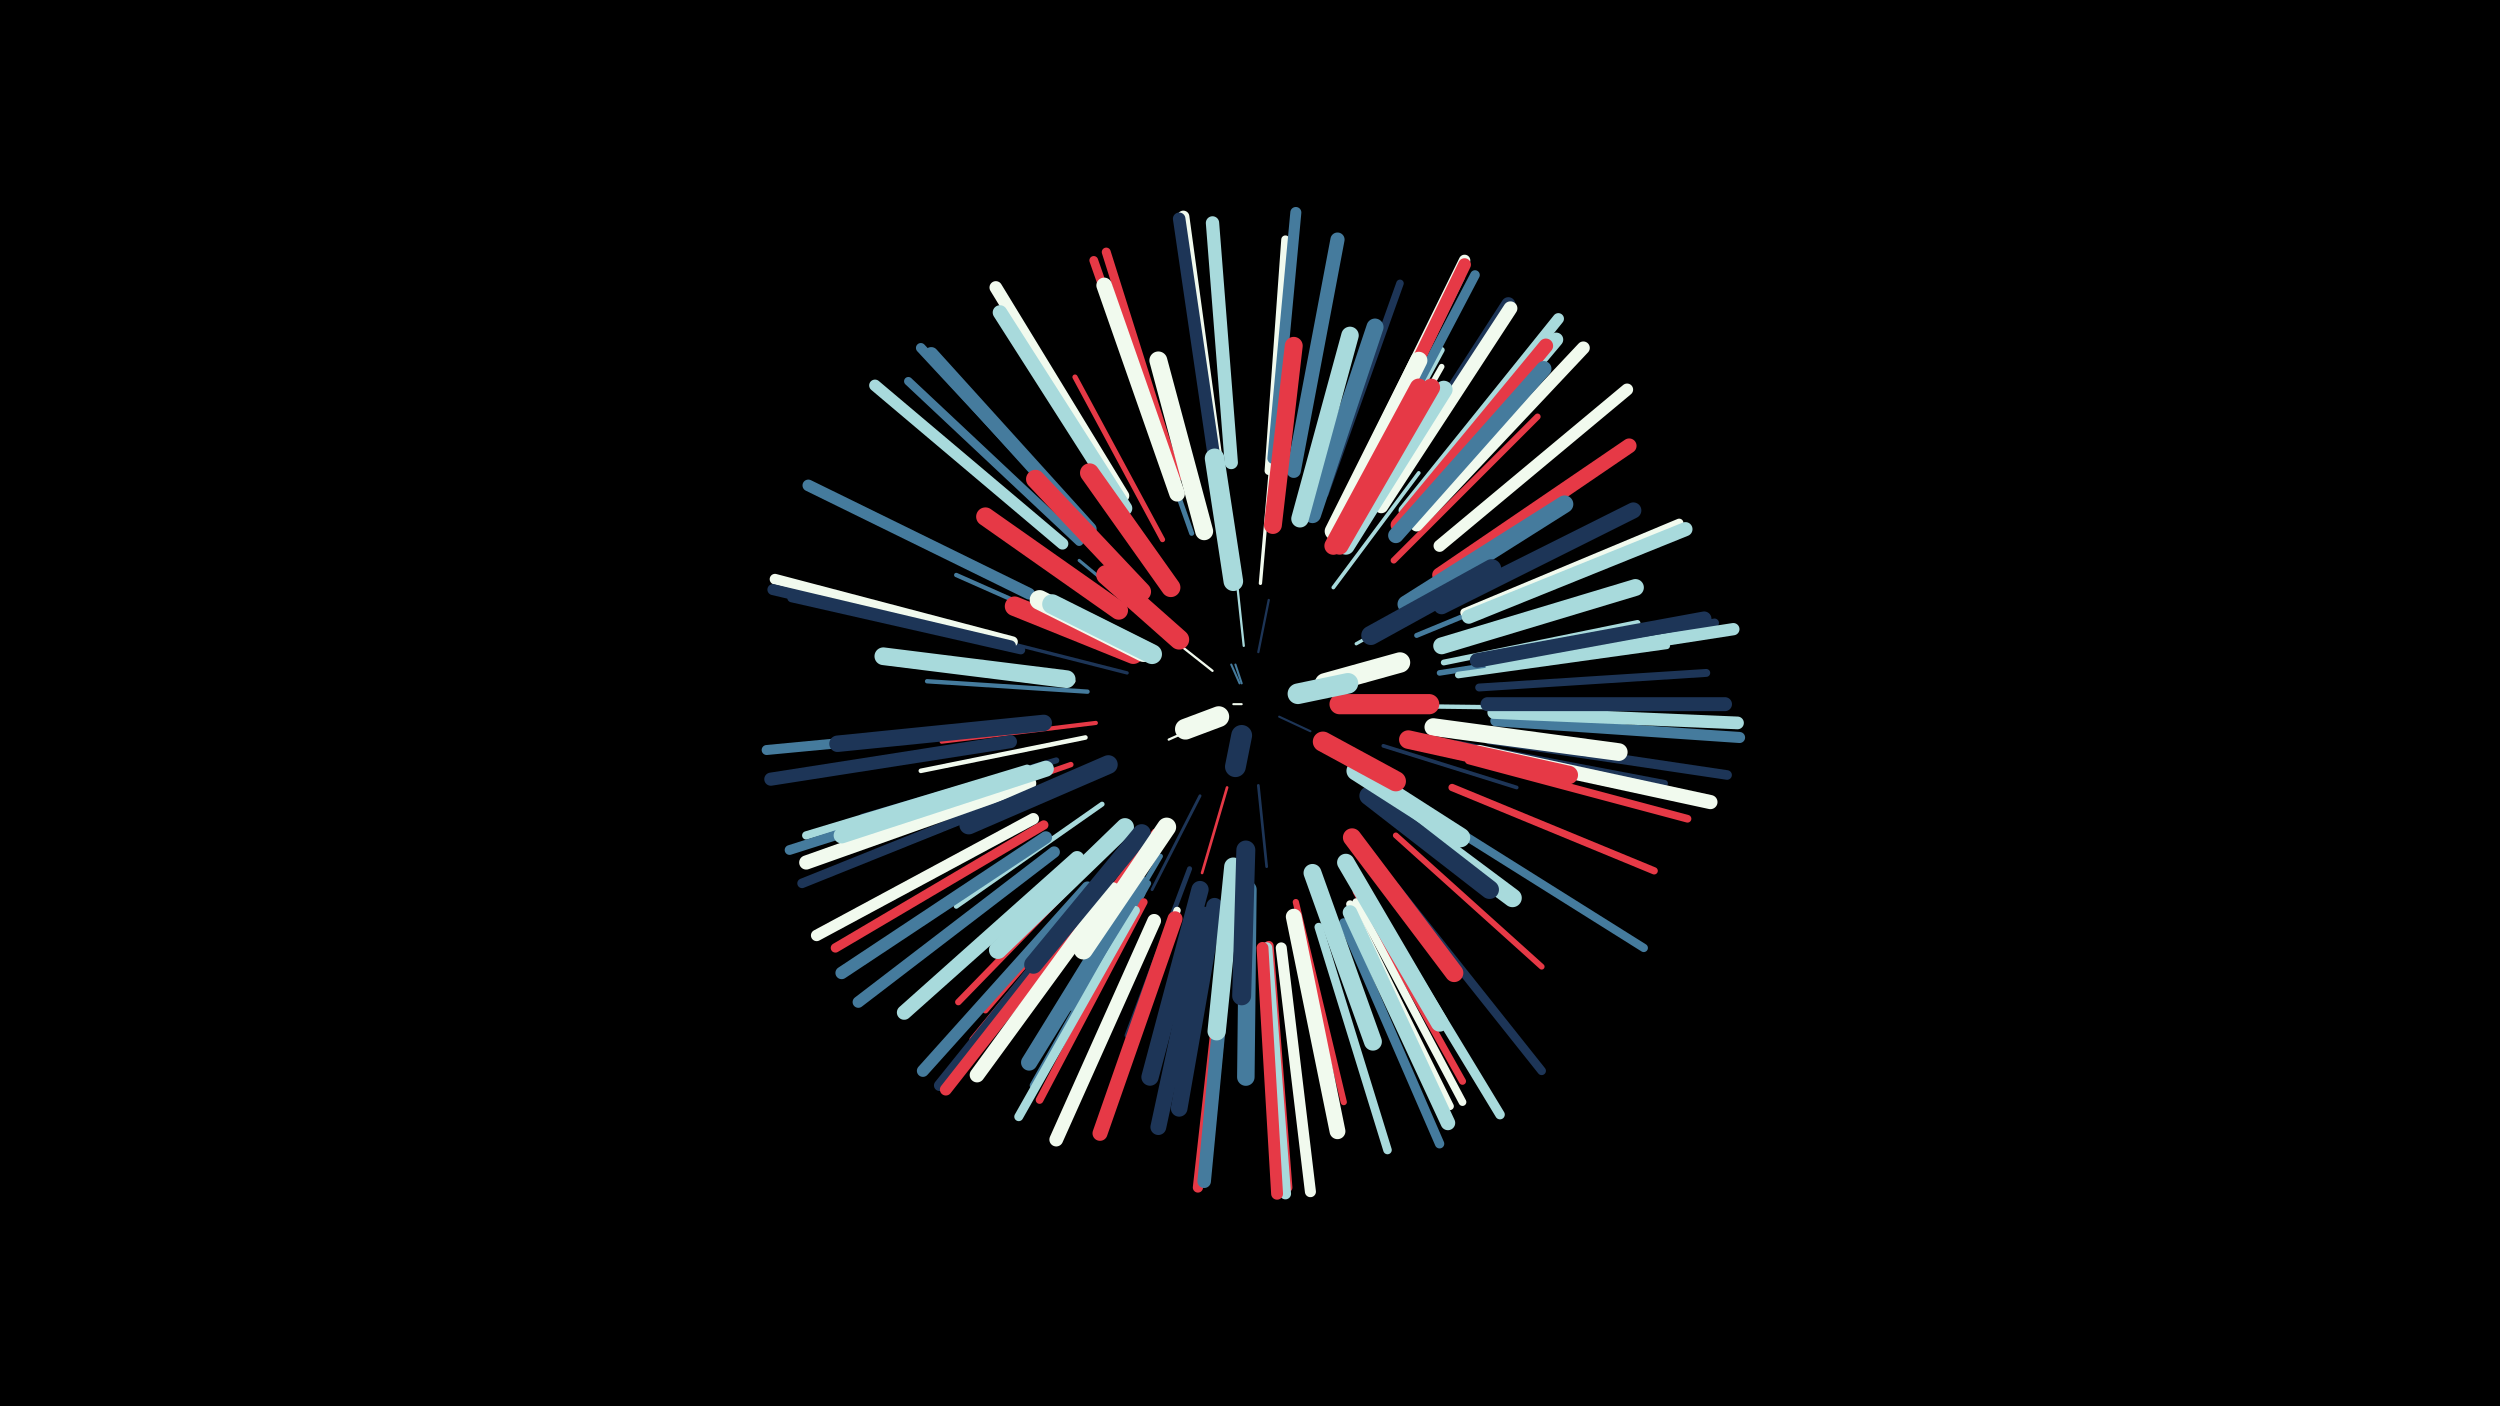 <svg width="1200" height="675" viewBox="-500 -500 1200 675" xmlns="http://www.w3.org/2000/svg"><path d="M-500-500h1200v675h-1200z" fill="#000"/><style>.sparkles path{stroke-linecap:round}</style><g class="sparkles"><path d="M96-162l-4 0" stroke-width="1.0" stroke="#f1faee0"/><path d="M96-172l-3-9" stroke-width="1.0" stroke="#457b9d0"/><path d="M95-172l-4-9" stroke-width="1.0" stroke="#457b9d0"/><path d="M114-156l15 7" stroke-width="1.0" stroke="#1d35571"/><path d="M81-154l-20 9" stroke-width="1.1" stroke="#f1faee2"/><path d="M82-178l-19-15" stroke-width="1.1" stroke="#f1faee2"/><path d="M104-187l5-25" stroke-width="1.1" stroke="#1d35572"/><path d="M97-190l-3-28" stroke-width="1.1" stroke="#a8dadc3"/><path d="M104-123l4 39" stroke-width="1.3" stroke="#1d35577"/><path d="M89-122l-12 41" stroke-width="1.3" stroke="#e639468"/><path d="M76-118l-23 45" stroke-width="1.4" stroke="#1d3557C"/><path d="M59-197l-41-34" stroke-width="1.5" stroke="#457b9dD"/><path d="M105-220l5-57" stroke-width="1.6" stroke="#f1faee10"/><path d="M151-191l50-28" stroke-width="1.6" stroke="#a8dadc10"/><path d="M41-177l-59-15" stroke-width="1.6" stroke="#1d355712"/><path d="M164-142l64 20" stroke-width="1.8" stroke="#1d355716"/><path d="M140-218l41-55" stroke-width="1.8" stroke="#a8dadc17"/><path d="M57-104l-42 59" stroke-width="2.0" stroke="#457b9d1B"/><path d="M26-153l-74 9" stroke-width="2.0" stroke="#e639461C"/><path d="M29-193l-70-31" stroke-width="2.1" stroke="#457b9d1E"/><path d="M54-101l-46 62" stroke-width="2.1" stroke="#e639461E"/><path d="M22-168l-77-5" stroke-width="2.1" stroke="#457b9d1F"/><path d="M179-161l79 1" stroke-width="2.1" stroke="#a8dadc20"/><path d="M21-146l-79 16" stroke-width="2.2" stroke="#f1faee22"/><path d="M71-83l-30 80" stroke-width="2.4" stroke="#1d355727"/><path d="M57-89l-43 73" stroke-width="2.4" stroke="#457b9d27"/><path d="M15-173l-85-10" stroke-width="2.4" stroke="#f1faee27"/><path d="M29-114l-70 49" stroke-width="2.4" stroke="#a8dadc27"/><path d="M180-195l80-33" stroke-width="2.4" stroke="#457b9d28"/><path d="M72-244l-29-82" stroke-width="2.4" stroke="#457b9d28"/><path d="M58-241l-42-78" stroke-width="2.5" stroke="#e639462B"/><path d="M14-133l-86 30" stroke-width="2.6" stroke="#e639462E"/><path d="M191-177l90-14" stroke-width="2.7" stroke="#457b9d2F"/><path d="M146-243l46-81" stroke-width="2.7" stroke="#f1faee31"/><path d="M170-99l70 63" stroke-width="2.8" stroke="#e6394632"/><path d="M193-182l93-19" stroke-width="2.8" stroke="#a8dadc33"/><path d="M11-126l-90 36" stroke-width="2.9" stroke="#f1faee35"/><path d="M146-247l46-85" stroke-width="2.9" stroke="#a8dadc35"/><path d="M7-135l-93 27" stroke-width="2.9" stroke="#1d355736"/><path d="M37-89l-64 74" stroke-width="2.9" stroke="#e6394637"/><path d="M169-231l69-69" stroke-width="3.0" stroke="#e6394637"/><path d="M122-67l23 96" stroke-width="3.0" stroke="#e6394638"/><path d="M51-76l-49 87" stroke-width="3.1" stroke="#457b9d3A"/><path d="M30-91l-70 72" stroke-width="3.1" stroke="#e639463B"/><path d="M200-176l100-14" stroke-width="3.2" stroke="#a8dadc3D"/><path d="M199-143l100 19" stroke-width="3.2" stroke="#1d35573D"/><path d="M151-72l51 91" stroke-width="3.4" stroke="#e6394642"/><path d="M34-82l-67 81" stroke-width="3.4" stroke="#e6394644"/><path d="M65-63l-35 99" stroke-width="3.5" stroke="#f1faee45"/><path d="M48-71l-52 92" stroke-width="3.5" stroke="#457b9d45"/><path d="M197-122l97 40" stroke-width="3.5" stroke="#e6394645"/><path d="M136-263l36-101" stroke-width="3.6" stroke="#1d355748"/><path d="M49-67l-50 95" stroke-width="3.7" stroke="#e639464B"/><path d="M148-66l48 97" stroke-width="3.7" stroke="#f1faee4C"/><path d="M151-67l51 96" stroke-width="3.7" stroke="#f1faee4C"/><path d="M205-135l105 28" stroke-width="3.7" stroke="#e639464D"/><path d="M90-53l-10 109" stroke-width="3.8" stroke="#457b9d50"/><path d="M210-170l109-7" stroke-width="3.8" stroke="#1d355750"/><path d="M-7-131l-106 32" stroke-width="4.0" stroke="#a8dadc54"/><path d="M195-104l94 59" stroke-width="4.0" stroke="#457b9d55"/><path d="M109-274l8-111" stroke-width="4.0" stroke="#f1faee56"/><path d="M203-206l103-43" stroke-width="4.1" stroke="#f1faee56"/><path d="M133-55l33 107" stroke-width="4.1" stroke="#a8dadc57"/><path d="M18-240l-82-77" stroke-width="4.1" stroke="#457b9d58"/><path d="M170-74l70 88" stroke-width="4.1" stroke="#1d355759"/><path d="M-10-188l-110-25" stroke-width="4.2" stroke="#1d355759"/><path d="M62-269l-37-106" stroke-width="4.2" stroke="#e639465A"/><path d="M211-182l112-19" stroke-width="4.2" stroke="#1d35575A"/><path d="M90-49l-11 113" stroke-width="4.3" stroke="#e639465C"/><path d="M45-63l-56 99" stroke-width="4.3" stroke="#a8dadc5C"/><path d="M162-258l61-96" stroke-width="4.3" stroke="#a8dadc5D"/><path d="M65-271l-34-108" stroke-width="4.3" stroke="#e639465D"/><path d="M151-265l50-102" stroke-width="4.4" stroke="#457b9d5F"/><path d="M145-57l46 106" stroke-width="4.5" stroke="#457b9d63"/><path d="M1-104l-100 59" stroke-width="4.5" stroke="#e6394664"/><path d="M160-64l60 99" stroke-width="4.6" stroke="#a8dadc65"/><path d="M-8-119l-107 43" stroke-width="4.6" stroke="#1d355766"/><path d="M215-145l114 17" stroke-width="4.6" stroke="#1d355767"/><path d="M154-265l54-103" stroke-width="4.6" stroke="#457b9d67"/><path d="M-11-127l-110 35" stroke-width="4.7" stroke="#457b9d68"/><path d="M21-248l-79-85" stroke-width="4.7" stroke="#457b9d68"/><path d="M109-46l9 116" stroke-width="4.7" stroke="#e6394669"/><path d="M-16-151l-116 11" stroke-width="4.8" stroke="#457b9d6C"/><path d="M88-46l-13 116" stroke-width="4.9" stroke="#e639466E"/><path d="M-14-192l-114-30" stroke-width="5.1" stroke="#f1faee74"/><path d="M-15-190l-114-27" stroke-width="5.3" stroke="#1d355778"/><path d="M218-154l117 8" stroke-width="5.3" stroke="#457b9d79"/><path d="M115-45l14 117" stroke-width="5.3" stroke="#f1faee79"/><path d="M111-280l11-118" stroke-width="5.3" stroke="#457b9d7A"/><path d="M108-45l9 118" stroke-width="5.4" stroke="#a8dadc7B"/><path d="M25-71l-74 92" stroke-width="5.4" stroke="#1d35577C"/><path d="M174-255l74-92" stroke-width="5.4" stroke="#a8dadc7C"/><path d="M151-269l52-106" stroke-width="5.5" stroke="#f1faee7F"/><path d="M6-91l-94 72" stroke-width="5.5" stroke="#457b9d7F"/><path d="M-4-107l-104 56" stroke-width="5.5" stroke="#f1faee80"/><path d="M10-239l-90-76" stroke-width="5.6" stroke="#a8dadc82"/><path d="M-6-215l-106-52" stroke-width="5.6" stroke="#457b9d82"/><path d="M106-45l7 118" stroke-width="5.7" stroke="#e6394684"/><path d="M27-70l-73 93" stroke-width="5.7" stroke="#e6394685"/><path d="M22-74l-79 88" stroke-width="5.8" stroke="#457b9d86"/><path d="M191-238l90-75" stroke-width="5.8" stroke="#f1faee88"/><path d="M84-279l-16-117" stroke-width="5.8" stroke="#f1faee89"/><path d="M216-180l116-18" stroke-width="5.9" stroke="#a8dadc8C"/><path d="M2-98l-98 65" stroke-width="6.0" stroke="#457b9d8E"/><path d="M83-279l-17-116" stroke-width="6.0" stroke="#1d35578E"/><path d="M152-268l51-105" stroke-width="6.1" stroke="#e639468F"/><path d="M39-262l-61-100" stroke-width="6.1" stroke="#f1faee90"/><path d="M217-158l117 5" stroke-width="6.1" stroke="#a8dadc90"/><path d="M180-248l80-85" stroke-width="6.2" stroke="#f1faee93"/><path d="M-15-144l-115 18" stroke-width="6.3" stroke="#1d355796"/><path d="M91-278l-9-115" stroke-width="6.4" stroke="#a8dadc99"/><path d="M89-48l-11 115" stroke-width="6.5" stroke="#457b9d9C"/><path d="M54-58l-47 105" stroke-width="6.6" stroke="#f1faee9E"/><path d="M174-250l73-87" stroke-width="6.7" stroke="#a8dadcA0"/><path d="M162-258l62-96" stroke-width="6.7" stroke="#1d3557A1"/><path d="M214-162l114 0" stroke-width="6.7" stroke="#1d3557A1"/><path d="M163-257l62-95" stroke-width="6.7" stroke="#f1faeeA2"/><path d="M23-246l-76-84" stroke-width="6.8" stroke="#457b9dA2"/><path d="M121-274l21-111" stroke-width="6.8" stroke="#457b9dA3"/><path d="M-6-124l-107 38" stroke-width="6.8" stroke="#f1faeeA4"/><path d="M210-139l111 24" stroke-width="6.8" stroke="#f1faeeA4"/><path d="M205-204l104-42" stroke-width="6.8" stroke="#a8dadcA5"/><path d="M40-256l-60-94" stroke-width="7.0" stroke="#a8dadcA9"/><path d="M148-62l47 101" stroke-width="7.0" stroke="#a8dadcA9"/><path d="M171-248l71-86" stroke-width="7.0" stroke="#e63946AA"/><path d="M17-88l-83 74" stroke-width="7.0" stroke="#a8dadcAA"/><path d="M209-183l109-20" stroke-width="7.0" stroke="#1d3557AB"/><path d="M34-73l-65 89" stroke-width="7.1" stroke="#f1faeeAC"/><path d="M191-224l91-62" stroke-width="7.1" stroke="#e63946AD"/><path d="M64-59l-36 103" stroke-width="7.2" stroke="#e63946B0"/><path d="M170-243l71-80" stroke-width="7.4" stroke="#457b9dB5"/><path d="M65-263l-35-100" stroke-width="7.5" stroke="#f1faeeB6"/><path d="M121-60l21 103" stroke-width="7.6" stroke="#f1faeeB9"/><path d="M78-61l-22 102" stroke-width="7.6" stroke="#1d3557BB"/><path d="M2-131l-98 32" stroke-width="7.7" stroke="#a8dadcBD"/><path d="M192-209l92-46" stroke-width="7.7" stroke="#1d3557BE"/><path d="M47-76l-53 86" stroke-width="7.8" stroke="#457b9dC0"/><path d="M1-153l-99 10" stroke-width="7.9" stroke="#1d3557C3"/><path d="M83-65l-17 97" stroke-width="8.0" stroke="#1d3557C5"/><path d="M192-190l93-28" stroke-width="8.1" stroke="#a8dadcC8"/><path d="M130-253l30-90" stroke-width="8.2" stroke="#457b9dCA"/><path d="M76-73l-24 90" stroke-width="8.3" stroke="#1d3557CE"/><path d="M140-245l41-82" stroke-width="8.3" stroke="#f1faeeCF"/><path d="M124-251l24-88" stroke-width="8.4" stroke="#a8dadcD0"/><path d="M99-73l-1 90" stroke-width="8.4" stroke="#457b9dD2"/><path d="M146-86l45 77" stroke-width="8.4" stroke="#a8dadcD2"/><path d="M175-210l76-48" stroke-width="8.4" stroke="#457b9dD3"/><path d="M188-151l89 12" stroke-width="8.5" stroke="#f1faeeD3"/><path d="M12-174l-88-11" stroke-width="8.5" stroke="#a8dadcD3"/><path d="M146-238l47-75" stroke-width="8.5" stroke="#a8dadcD4"/><path d="M143-238l44-76" stroke-width="8.5" stroke="#e63946D5"/><path d="M111-248l10-86" stroke-width="8.6" stroke="#e63946D6"/><path d="M130-81l29 81" stroke-width="8.6" stroke="#a8dadcD6"/><path d="M140-238l41-76" stroke-width="8.6" stroke="#e63946D6"/><path d="M78-245l-22-82" stroke-width="8.6" stroke="#f1faeeD7"/><path d="M40-103l-61 59" stroke-width="8.6" stroke="#a8dadcD8"/><path d="M48-100l-52 63" stroke-width="8.8" stroke="#1d3557DB"/><path d="M149-98l49 65" stroke-width="8.8" stroke="#e63946DC"/><path d="M92-84l-8 79" stroke-width="8.8" stroke="#a8dadcDE"/><path d="M163-116l63 47" stroke-width="8.9" stroke="#a8dadcDE"/><path d="M176-145l77 17" stroke-width="8.9" stroke="#e63946DE"/><path d="M37-207l-64-45" stroke-width="8.9" stroke="#e63946DF"/><path d="M48-216l-51-54" stroke-width="9.0" stroke="#e63946E2"/><path d="M32-133l-67 29" stroke-width="9.0" stroke="#1d3557E3"/><path d="M157-118l58 45" stroke-width="9.0" stroke="#1d3557E3"/><path d="M60-103l-40 59" stroke-width="9.1" stroke="#f1faeeE4"/><path d="M98-92l-2 70" stroke-width="9.1" stroke="#1d3557E6"/><path d="M62-218l-39-55" stroke-width="9.2" stroke="#e63946E8"/><path d="M158-195l58-32" stroke-width="9.2" stroke="#1d3557E9"/><path d="M44-186l-57-23" stroke-width="9.4" stroke="#e63946EC"/><path d="M151-130l50 32" stroke-width="9.4" stroke="#a8dadcED"/><path d="M92-221l-9-59" stroke-width="9.4" stroke="#a8dadcED"/><path d="M49-187l-50-25" stroke-width="9.5" stroke="#f1faeeEF"/><path d="M53-186l-48-24" stroke-width="9.5" stroke="#a8dadcF1"/><path d="M66-193l-35-31" stroke-width="9.6" stroke="#e63946F4"/><path d="M143-162l43 0" stroke-width="9.7" stroke="#e63946F6"/><path d="M135-144l35 19" stroke-width="9.7" stroke="#e63946F7"/><path d="M136-172l36-10" stroke-width="9.8" stroke="#f1faeeF8"/><path d="M123-167l24-5" stroke-width="9.9" stroke="#a8dadcFC"/><path d="M85-156l-16 6" stroke-width="10.0" stroke="#f1faeeFD"/><path d="M96-147l-3 15" stroke-width="10.0" stroke="#1d3557FD"/></g></svg>